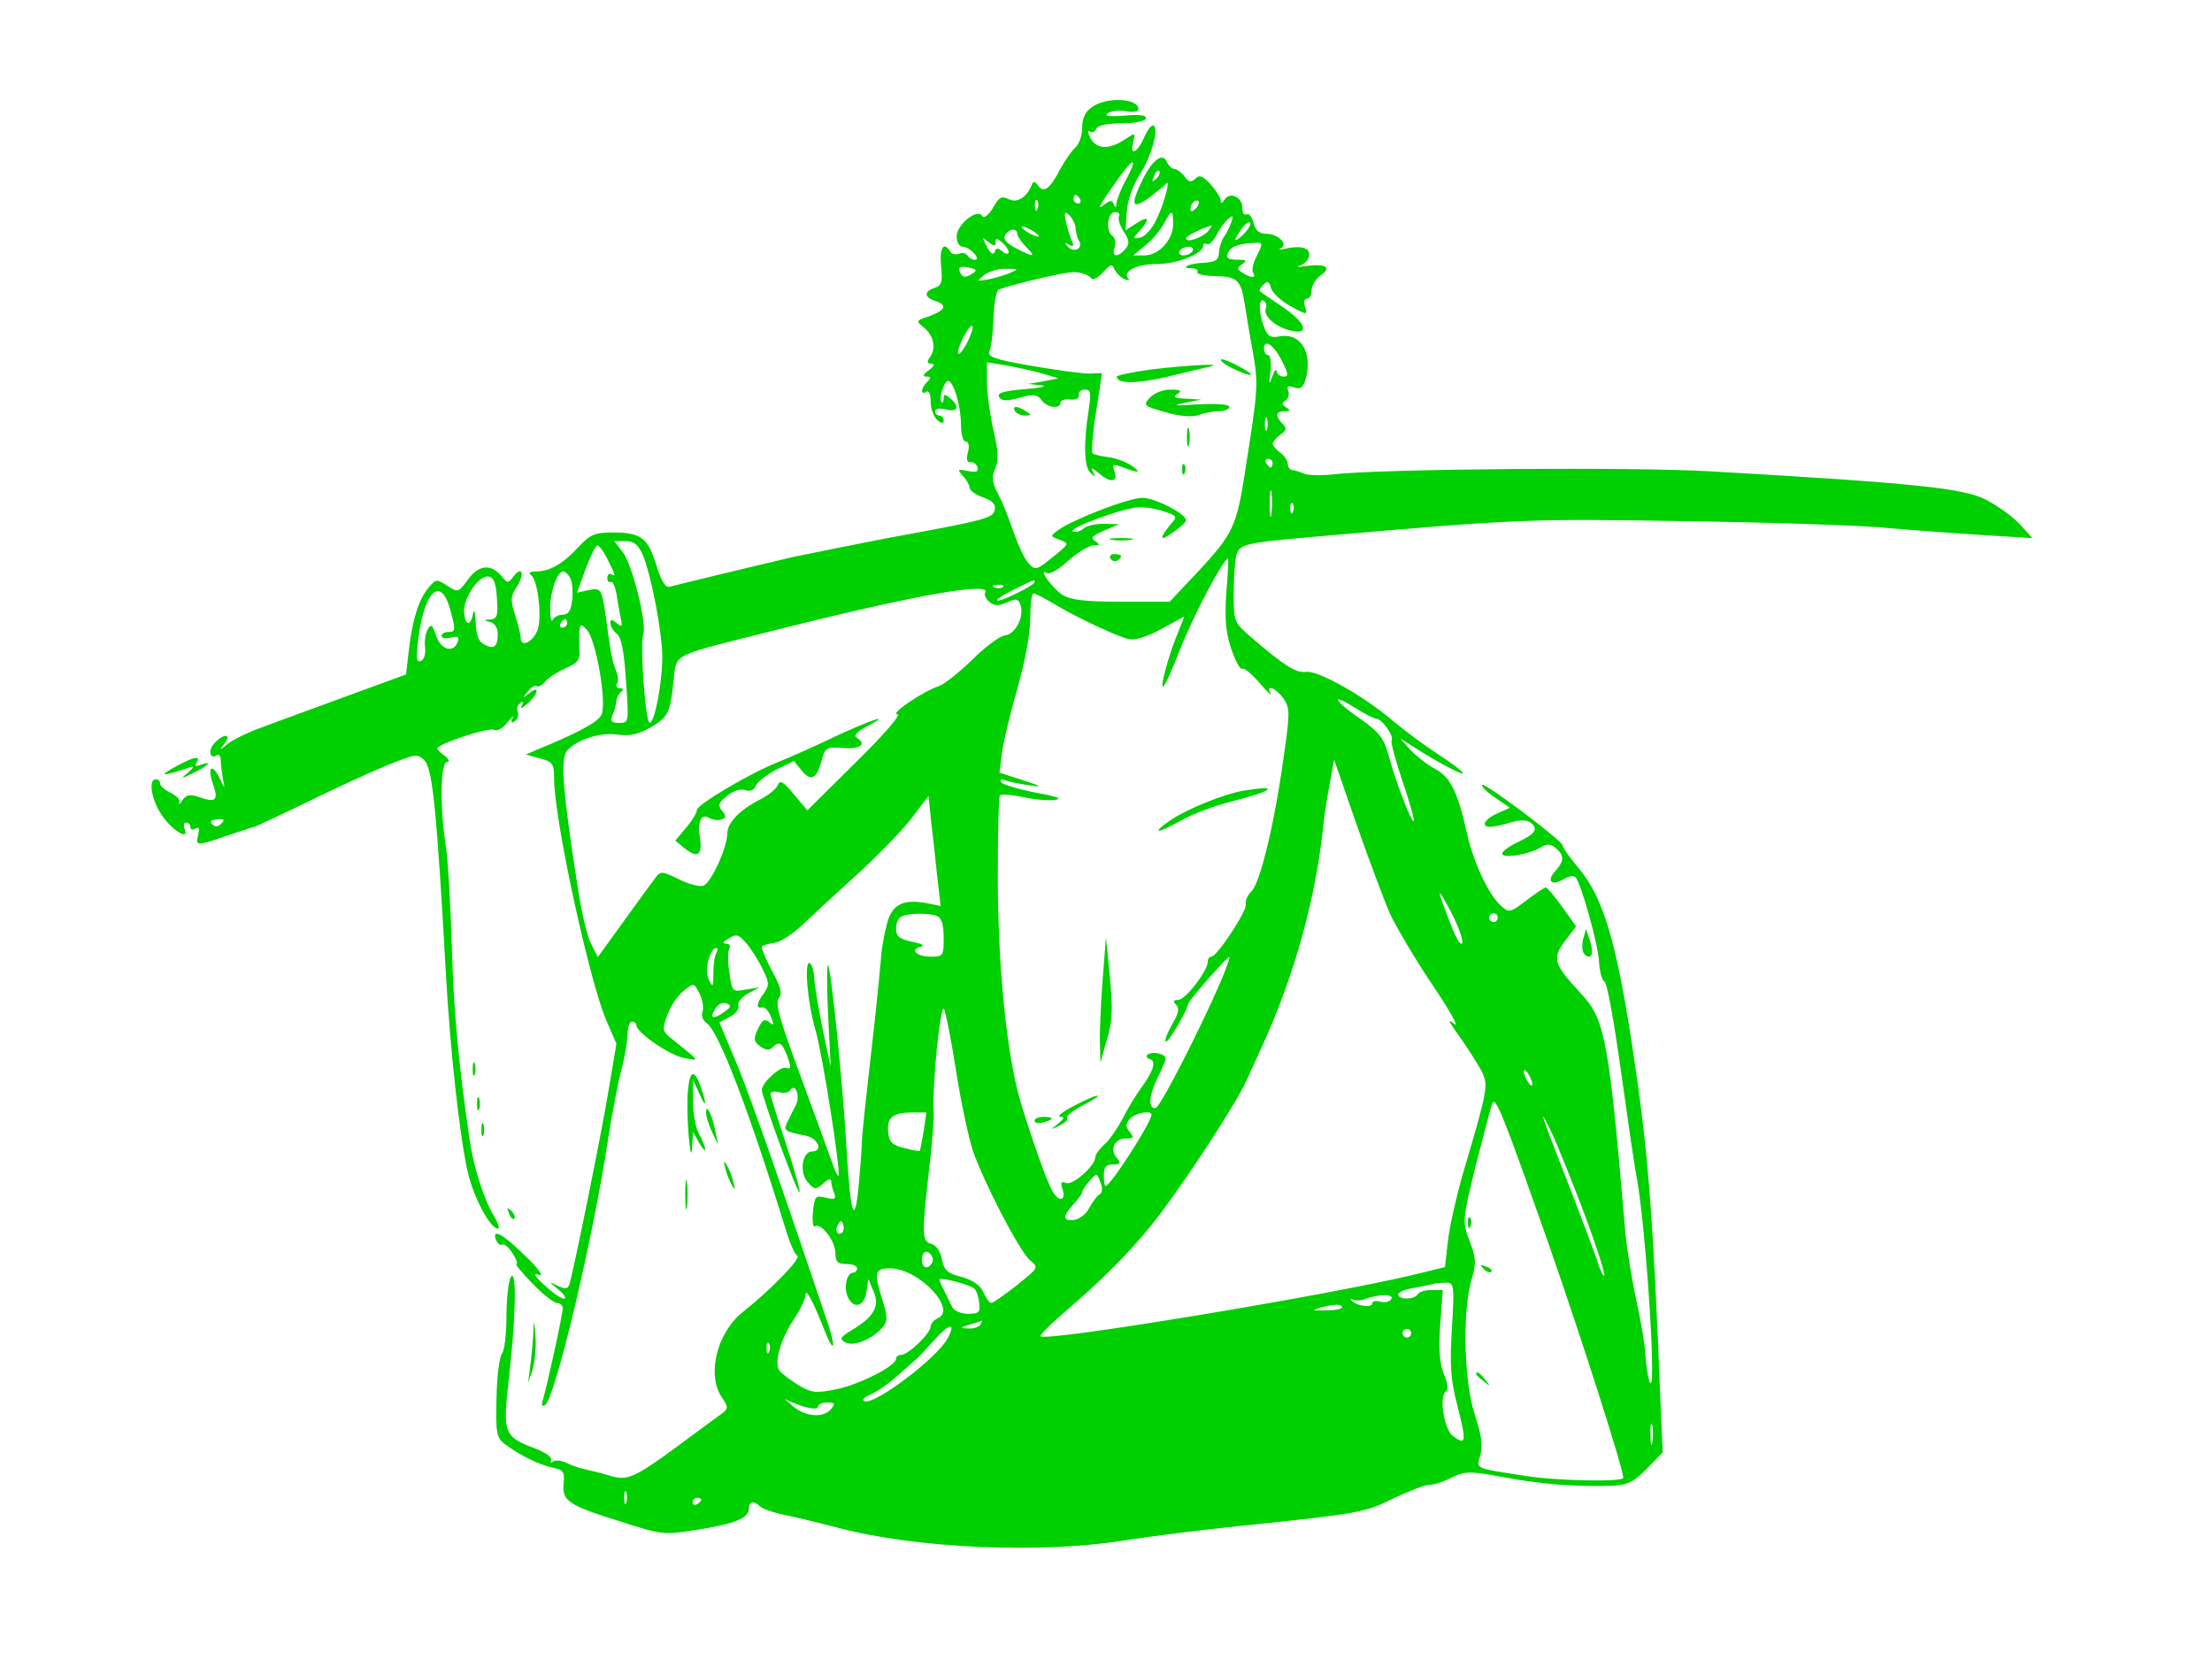 <?xml version="1.0" standalone="no"?>
<!DOCTYPE svg PUBLIC "-//W3C//DTD SVG 20010904//EN"
 "http://www.w3.org/TR/2001/REC-SVG-20010904/DTD/svg10.dtd">
<svg version="1.0" xmlns="http://www.w3.org/2000/svg"
 width="511pt" height="385pt" viewBox="0 0 511 385"
 preserveAspectRatio="xMidYMid meet">

<g transform="translate(0,385) scale(0.1,-0.1)"
fill="#00cf00" stroke="none">
<path d="M2523 3603 c-16 -11 -23 -26 -23 -48 0 -18 -7 -38 -16 -46 -8 -7 -24
-30 -35 -50 -23 -45 -38 -56 -51 -38 -7 11 -11 11 -15 1 -11 -28 -34 -42 -53
-32 -16 8 -22 5 -36 -20 -11 -18 -21 -25 -25 -19 -11 19 -59 -20 -59 -47 0
-14 6 -24 14 -24 7 0 19 -7 26 -15 8 -9 9 -15 2 -15 -6 0 -13 4 -17 10 -3 5
-12 7 -19 4 -8 -3 -17 -1 -21 5 -15 25 -25 8 -21 -34 4 -37 1 -45 -15 -50 -25
-8 -24 -22 1 -30 29 -9 25 -21 -12 -35 -33 -11 -33 -11 -12 -28 22 -19 27 -49
11 -69 -6 -9 -5 -13 4 -13 9 -1 8 -5 -5 -15 -14 -10 -15 -15 -6 -15 11 0 11
-3 2 -12 -15 -15 -16 -32 -2 -23 6 4 10 -6 10 -23 0 -16 7 -35 15 -42 10 -9
15 -9 15 -1 0 6 -4 11 -10 11 -5 0 -10 5 -10 10 0 6 11 8 25 4 28 -7 33 7 10
26 -12 10 -15 10 -15 0 0 -8 -2 -11 -5 -9 -7 7 6 49 15 49 13 0 30 -59 30
-101 0 -22 5 -39 11 -39 7 0 9 -10 5 -25 -4 -16 -2 -24 5 -23 6 2 14 -3 17
-11 3 -10 -2 -13 -22 -9 -25 5 -25 4 -11 -12 8 -9 15 -21 15 -27 0 -6 14 -16
31 -22 21 -7 30 -16 27 -28 -3 -20 -18 -24 -253 -67 -77 -15 -171 -34 -210
-42 -86 -20 -264 -63 -286 -69 -11 -4 -20 9 -33 50 -19 63 -36 75 -101 75 -41
0 -52 -5 -79 -34 -36 -39 -66 -56 -98 -56 -13 0 -18 -3 -12 -8 15 -9 25 -82
18 -120 -6 -30 -41 -52 -41 -26 0 8 -6 31 -13 53 -11 35 -11 43 4 66 19 29 12
50 -8 23 -12 -16 -14 -16 -29 3 -24 27 -52 24 -77 -11 -21 -29 -22 -29 -47
-13 -25 16 -26 16 -44 -6 -22 -26 -37 -75 -45 -147 l-6 -52 -142 -52 c-77 -28
-166 -61 -196 -72 -30 -11 -64 -28 -75 -37 -18 -15 -19 -15 -6 2 17 22 -2 23
-23 1 -16 -16 -12 -39 5 -29 5 4 9 -2 9 -12 0 -10 3 -29 5 -43 5 -24 5 -24 -8
3 -17 35 -29 25 -15 -14 13 -37 7 -44 -30 -31 -23 8 -31 7 -41 -7 -6 -9 -9
-11 -7 -5 3 6 -6 16 -19 22 -14 7 -25 16 -25 22 0 5 -4 10 -10 10 -17 0 -11
-43 10 -77 21 -36 68 -68 57 -39 -4 9 -2 16 3 16 6 0 10 -5 10 -11 0 -5 5 -7
12 -3 8 5 9 0 6 -14 -7 -27 -5 -27 68 -2 32 11 60 20 62 20 1 0 53 24 115 54
61 30 145 69 186 86 72 29 75 30 92 13 18 -19 28 -114 49 -491 10 -178 31
-370 50 -457 12 -55 48 -126 68 -133 8 -2 5 9 -8 31 -22 36 -45 110 -54 167
-26 176 -38 301 -42 450 -3 96 -9 202 -14 235 -14 89 -13 195 3 195 7 0 4 7
-7 15 -11 8 -18 16 -15 18 18 15 120 47 130 41 7 -4 20 3 31 17 11 13 16 18
12 10 -5 -10 -3 -12 5 -7 7 5 10 14 7 22 -3 7 0 16 6 20 7 5 8 2 3 -7 -5 -8 1
-5 13 5 26 23 30 45 5 25 -16 -13 -17 -12 -4 3 7 10 17 16 21 13 4 -3 14 3 21
12 8 9 29 22 47 30 24 10 32 19 31 36 -1 12 -1 32 -1 45 2 21 4 22 17 8 22
-22 48 -172 34 -198 -9 -17 -56 -42 -149 -80 l-25 -11 33 -9 c29 -8 32 -12 32
-46 0 -94 82 -471 121 -560 l23 -53 -18 -107 c-17 -103 -82 -423 -91 -450 -4
-10 -10 -10 -27 -2 -21 10 -21 10 2 -9 14 -11 19 -21 13 -21 -7 0 -27 14 -45
31 -24 22 -27 29 -13 24 12 -4 -1 15 -32 44 -51 51 -78 65 -67 36 4 -8 10 -13
14 -10 4 3 15 -6 24 -20 9 -14 13 -25 9 -25 -4 0 13 -20 37 -45 24 -25 50 -45
57 -45 7 0 13 -6 13 -12 0 -15 -37 -183 -46 -212 -4 -12 -2 -16 5 -12 23 14
111 384 146 616 9 58 23 130 31 161 8 30 14 67 14 82 0 15 5 27 10 27 6 0 10
-4 10 -8 0 -17 77 -70 110 -76 38 -7 38 -9 -24 41 -27 21 -27 24 -14 59 7 20
24 45 37 55 24 19 24 19 37 -6 7 -14 10 -33 7 -42 -4 -9 1 -21 11 -28 27 -20
97 -202 181 -475 9 -30 21 -58 27 -61 9 -6 -63 -80 -125 -129 -60 -47 -85
-144 -50 -197 17 -26 17 -27 -7 -44 -14 -10 -56 -41 -95 -70 -101 -74 -116
-80 -156 -68 -19 6 -45 12 -58 15 -13 3 -32 9 -43 15 -10 5 -24 7 -30 3 -6 -4
-8 -3 -5 3 4 6 -13 18 -37 27 -73 28 -75 34 -60 166 16 141 18 251 4 230 -5
-8 -10 -49 -10 -91 0 -41 -5 -80 -10 -85 -6 -6 -12 -52 -13 -102 -2 -81 0 -93
18 -107 33 -25 78 -48 110 -55 26 -5 30 -10 27 -36 -4 -41 10 -51 129 -88 99
-32 102 -32 179 -20 88 14 120 27 120 49 0 17 12 19 26 5 5 -5 30 -14 54 -19
25 -5 79 -18 121 -29 182 -49 473 -62 669 -30 58 9 177 24 265 33 280 29 288
31 355 64 36 17 72 31 82 31 10 0 33 7 52 17 32 15 41 15 123 0 86 -16 165
-22 250 -19 34 2 48 9 78 40 l36 37 -5 115 c-18 454 -29 587 -67 835 -36 232
-66 331 -120 397 -22 26 -39 50 -39 55 -1 11 -180 146 -186 140 -3 -3 10 -16
29 -29 l35 -24 -29 -13 c-30 -13 -39 -31 -16 -31 6 0 28 4 46 10 24 7 39 6 48
-1 17 -15 10 -25 -32 -45 -19 -9 -35 -21 -35 -26 0 -12 64 -2 90 15 14 8 22 8
34 -2 20 -17 20 -30 -1 -53 -21 -23 -9 -36 19 -19 11 7 24 9 28 4 13 -15 52
-155 54 -195 1 -22 7 -43 13 -46 6 -4 22 -95 37 -202 15 -107 31 -220 37 -250
22 -121 48 -526 29 -470 -4 14 -8 42 -9 62 -1 21 -10 75 -20 120 -10 46 -22
117 -26 158 -38 447 -47 495 -102 554 -64 69 -68 82 -38 122 l26 34 -32 45
c-18 25 -35 45 -38 45 -3 0 -24 -14 -45 -30 -38 -29 -40 -29 -59 -12 -28 25
-62 98 -77 162 -22 100 -39 135 -75 154 -19 10 -44 30 -57 44 l-23 26 30 -19
c56 -36 115 -67 115 -61 0 3 -26 23 -57 43 -32 21 -78 55 -103 76 -67 58 -175
119 -203 115 -23 -3 -49 13 -128 81 -38 33 -39 35 -39 100 0 36 3 76 6 88 7
26 20 29 179 43 482 42 495 42 865 36 201 -3 410 -10 465 -16 55 -5 152 -12
215 -16 l115 -7 -30 33 c-16 17 -52 43 -78 56 -51 26 -160 38 -632 65 -183 11
-770 6 -878 -7 -27 -3 -56 -2 -65 2 -9 4 -21 8 -27 8 -5 1 -10 7 -10 14 0 8
-8 19 -17 26 -10 7 -18 17 -18 21 0 4 8 14 18 21 14 10 15 15 5 25 -18 18 -16
29 5 29 13 0 14 2 3 9 -10 6 -10 10 -1 16 6 4 9 14 6 22 -4 11 -1 13 14 8 15
-5 21 0 27 22 15 60 -13 105 -61 96 -21 -4 -28 0 -36 22 -13 33 -13 68 0 60 5
-3 7 -11 4 -18 -6 -17 23 -43 59 -51 44 -10 33 19 -20 55 -27 18 -50 34 -52
36 -3 2 1 9 7 15 10 10 14 8 18 -7 3 -11 23 -30 45 -42 38 -21 40 -21 34 -2
-4 11 -2 19 4 19 6 0 11 9 11 19 0 11 9 26 20 34 27 19 14 28 -29 23 -20 -3
-29 -3 -19 0 22 7 31 33 13 40 -8 4 -27 4 -43 0 -15 -3 -21 -3 -14 0 20 9 -5
34 -33 34 -16 0 -25 8 -29 25 -4 14 -11 23 -16 20 -6 -3 -10 3 -10 15 0 25
-29 38 -41 19 -6 -9 -9 -10 -9 -2 0 7 -11 23 -23 37 -19 20 -26 23 -36 13 -10
-9 -15 -8 -25 6 -7 9 -18 17 -24 17 -5 0 -12 7 -16 15 -9 24 -33 7 -56 -39
-29 -60 -26 -71 13 -44 17 13 36 28 40 33 13 17 -4 -48 -23 -85 -9 -19 -26
-37 -36 -39 -18 -3 -18 -2 -1 16 25 28 21 36 -8 17 l-25 -16 3 43 c2 28 14 61
32 89 27 43 44 110 28 110 -5 0 -14 -13 -21 -30 -16 -35 -33 -40 -24 -8 5 22
5 22 -21 5 -35 -23 -64 -22 -78 4 -6 13 -7 19 -1 15 6 -3 12 0 14 6 3 8 24 13
58 13 29 0 55 5 57 11 3 8 -14 10 -49 7 -38 -3 -49 -1 -38 6 8 5 27 7 42 4 16
-3 28 -1 28 5 0 25 -73 29 -107 5z m78 -169 c-12 -21 -21 -46 -22 -54 0 -11
-2 -11 -6 -2 -4 10 -8 10 -21 0 -20 -16 -13 -3 31 59 37 52 46 50 18 -3z m70
3 c-10 -9 -11 -8 -5 6 3 10 9 15 12 12 3 -3 0 -11 -7 -18z m-176 -47 c3 -5 1
-10 -4 -10 -6 0 -11 5 -11 10 0 6 2 10 4 10 3 0 8 -4 11 -10z m-98 -22 c-3 -8
-6 -5 -6 6 -1 11 2 17 5 13 3 -3 4 -12 1 -19z m365 0 c-7 -7 -12 -8 -12 -2 0
6 3 14 7 17 3 4 9 5 12 2 2 -3 -1 -11 -7 -17z m-277 -45 c0 -10 4 -24 8 -30
10 -17 -13 -28 -26 -13 -9 10 -9 11 2 5 11 -6 13 -4 6 11 -4 10 -10 30 -13 44
-4 20 -2 23 8 13 7 -7 14 -20 15 -30z m100 27 c-3 -5 2 -21 11 -35 13 -20 14
-28 4 -40 -18 -21 -33 -19 -25 4 3 11 1 22 -5 26 -16 10 -12 55 6 55 8 0 12
-4 9 -10z m125 -18 c0 -36 -33 -72 -66 -72 l-26 0 29 24 c16 13 35 36 42 50
18 33 21 33 21 -2z m133 1 c-3 -10 -11 -24 -16 -31 -5 -7 -10 -22 -11 -35 -1
-18 -7 -22 -34 -24 -35 -1 -59 -13 -28 -13 9 0 15 -4 12 -8 -3 -5 15 -9 41
-10 50 0 60 -9 68 -62 3 -19 11 -69 19 -111 13 -78 13 -84 -18 -280 -19 -124
-28 -143 -107 -228 l-67 -71 -111 0 c-87 0 -117 4 -137 16 -24 16 -58 64 -35
50 5 -4 28 9 49 29 22 19 48 35 58 35 16 0 16 2 4 10 -12 7 -7 12 20 24 l35
15 -35 1 c-20 0 -41 -5 -47 -11 -6 -6 -17 -9 -24 -7 -17 6 116 55 151 56 14 1
40 -3 58 -9 30 -10 32 -13 19 -27 -30 -36 -29 -45 1 -23 18 12 32 25 32 29 0
15 -72 52 -101 52 -31 0 -161 -50 -195 -75 -18 -13 -18 -14 4 -22 23 -9 22 -9
-16 -40 -38 -31 -41 -31 -56 -14 -9 9 -24 42 -35 73 -10 30 -26 70 -36 88 -13
26 -15 38 -6 57 8 18 8 40 -4 89 -8 36 -15 86 -15 111 l0 46 43 -7 c23 -4 60
-12 82 -18 l40 -12 -35 -7 -35 -6 30 -3 c17 -2 0 -6 -37 -9 -50 -4 -65 -9 -60
-18 6 -10 17 -10 47 -2 32 9 41 8 51 -5 12 -18 44 -22 44 -6 0 5 10 9 23 7 13
-1 21 3 19 11 -1 6 5 12 14 12 14 0 15 -7 9 -47 -12 -77 -11 -131 4 -145 11
-11 12 -10 6 2 -6 11 -3 10 12 -2 27 -24 46 -23 38 2 -6 18 -4 19 20 10 37
-14 43 -12 18 5 -12 8 -36 17 -53 19 -17 2 -33 6 -36 9 -3 3 0 46 8 95 l14 90
-30 -1 c-17 0 -77 8 -134 18 -86 15 -102 21 -96 34 4 9 8 42 9 74 1 32 6 62
11 67 7 6 134 38 169 41 16 2 40 -5 46 -14 4 -5 16 1 27 14 18 19 22 20 27 6
4 -8 14 -18 23 -22 9 -3 13 -3 9 1 -16 16 18 34 65 34 48 0 108 24 108 43 0 4
4 6 8 3 5 -3 15 7 23 22 12 23 28 41 36 42 1 0 0 -8 -4 -17z m28 -26 c-13 -12
-20 -15 -16 -7 14 26 28 41 33 35 3 -3 -5 -16 -17 -28z m-471 -3 c0 -2 -9 0
-20 6 -11 6 -20 13 -20 16 0 2 9 0 20 -6 11 -6 20 -13 20 -16z m391 12 c-13
-15 -51 -28 -51 -17 0 6 34 23 59 30 2 1 -2 -5 -8 -13z m-441 -6 c0 -5 9 -19
20 -30 24 -24 19 -25 -20 -5 -30 15 -36 26 -23 38 10 10 23 8 23 -3z m-50 -20
c0 10 3 10 15 0 8 -7 15 -17 15 -22 0 -6 -6 -6 -14 1 -11 9 -15 9 -18 -1 -3
-8 -10 -4 -18 12 -12 23 -12 24 3 11 13 -10 17 -10 17 -1z m604 -30 c-9 -16
-13 -34 -9 -40 8 -13 -5 -13 -25 0 -13 9 -13 11 0 20 12 8 9 10 -12 10 -20 0
-26 4 -22 14 6 16 24 23 61 25 21 1 21 0 7 -29z m-149 10 c-3 -5 -13 -10 -21
-10 -8 0 -12 5 -9 10 3 6 13 10 21 10 8 0 12 -4 9 -10z m-507 -51 c-18 -12
-25 -11 -31 4 -4 10 2 13 20 9 18 -3 21 -7 11 -13z m82 -1 c-14 -5 -36 -12
-50 -14 -24 -4 -24 -4 -6 11 11 8 34 15 50 14 31 0 31 0 6 -11z m-95 -158 c-9
-18 -19 -30 -21 -27 -3 3 2 19 11 37 9 18 19 30 21 27 3 -3 -2 -19 -11 -37z
m727 -45 c15 -30 15 -35 3 -35 -8 0 -15 6 -16 13 -1 6 -5 1 -10 -13 -7 -21 -8
-19 -4 13 2 20 0 37 -6 37 -5 0 -9 7 -9 15 0 24 24 7 42 -30z m-35 -157 c-3
-7 -5 -2 -5 12 0 14 2 19 5 13 2 -7 2 -19 0 -25z m13 -78 c0 -5 -2 -10 -4 -10
-3 0 -8 5 -11 10 -3 6 -1 10 4 10 6 0 11 -4 11 -10z m-3 -117 c-2 -16 -4 -5
-4 22 0 28 2 40 4 28 2 -13 2 -35 0 -50z m50 5 c-3 -8 -6 -5 -6 6 -1 11 2 17
5 13 3 -3 4 -12 1 -19z m-1502 -100 c20 -49 45 -180 45 -237 0 -58 -18 -151
-29 -151 -10 0 -23 182 -15 204 9 24 -25 161 -47 190 l-20 26 26 0 c20 0 29
-8 40 -32z m-84 -5 c22 -44 22 -46 12 -40 -5 3 -10 0 -10 -8 0 -8 4 -12 8 -9
4 2 11 -12 14 -33 3 -21 8 -46 10 -56 3 -15 1 -16 -11 -6 -11 9 -14 9 -14 -1
0 -7 7 -18 15 -24 10 -8 17 -40 21 -108 7 -97 7 -98 -16 -98 -17 0 -21 4 -15
18 4 9 8 24 9 32 0 8 6 18 11 22 6 5 5 8 -3 8 -7 0 -10 5 -7 10 4 6 3 19 -1
28 -8 21 -12 36 -19 87 -14 107 -14 108 -44 102 l-28 -6 20 55 c11 29 23 54
27 54 4 0 13 -12 21 -27z m1432 -81 c-4 -60 -2 -91 11 -130 10 -29 21 -50 26
-47 4 3 22 -12 40 -33 17 -20 29 -31 25 -24 -12 23 14 12 31 -13 14 -22 14
-33 -1 -137 -22 -157 -54 -287 -74 -307 -10 -10 -15 -23 -13 -30 4 -13 -66
-121 -80 -121 -4 0 -8 -5 -8 -12 0 -21 -52 -88 -68 -88 -12 0 -13 -3 -5 -11 8
-8 6 -20 -9 -45 -11 -19 -18 -37 -15 -40 5 -5 50 72 52 87 0 7 95 115 95 108
0 -30 -157 -349 -171 -349 -17 0 -15 29 6 72 22 46 23 47 3 54 -21 6 -41 -6
-21 -13 15 -5 7 -28 -22 -68 -12 -16 -31 -48 -42 -70 -12 -22 -30 -49 -42 -59
-12 -11 -21 -24 -21 -30 0 -19 -52 -65 -67 -59 -12 5 -14 1 -8 -15 8 -28 -11
-29 -25 -1 -13 24 -43 108 -71 199 -33 109 -53 307 -54 517 0 105 2 194 5 196
3 3 26 1 52 -4 26 -6 60 -9 75 -7 19 3 5 8 -45 17 -40 8 -76 19 -79 24 -4 6 0
8 10 4 8 -3 33 -8 54 -11 33 -5 31 -3 -15 12 l-53 17 6 48 c4 27 20 94 36 149
17 60 29 124 29 159 0 33 3 59 8 58 4 0 25 -11 47 -24 53 -32 143 -74 171 -81
15 -4 42 4 77 23 l53 29 -22 -56 c-12 -30 -24 -73 -28 -95 -4 -27 8 -6 37 67
33 85 102 215 114 218 1 0 0 -35 -4 -78z m-1516 33 c5 -8 7 -31 5 -50 -3 -26
-9 -35 -22 -35 -10 0 -21 -6 -23 -12 -3 -7 -6 4 -6 24 -1 38 16 88 30 88 4 0
12 -7 16 -15z m-169 -48 c3 -39 0 -47 -15 -48 -17 -1 -17 -2 0 -6 10 -3 17
-14 17 -27 0 -30 -9 -37 -31 -25 -14 7 -19 22 -20 52 -1 23 -4 32 -6 20 -6
-31 -18 -29 -21 3 -2 32 34 86 57 82 12 -2 17 -16 19 -51z m1242 38 c0 -7 -81
-47 -86 -42 -3 2 15 14 38 25 49 24 48 24 48 17z m-73 -11 c-3 -3 -12 -4 -19
-1 -8 3 -5 6 6 6 11 1 17 -2 13 -5z m-1277 -52 c13 -48 13 -52 -5 -52 -8 0
-15 -4 -15 -9 0 -5 10 -7 21 -4 16 4 20 2 17 -8 -9 -28 -38 -22 -50 11 -9 27
-12 30 -20 16 -5 -8 -8 -28 -6 -42 2 -15 -3 -29 -10 -31 -10 -4 -11 7 -6 49
14 113 52 149 74 70z m1236 39 c-3 -5 1 -14 9 -21 12 -10 21 -10 41 -2 20 10
26 9 31 -4 10 -27 -10 -69 -36 -72 -13 -2 -47 -28 -76 -57 -30 -29 -64 -56
-76 -60 -35 -11 -115 -65 -96 -65 10 0 -29 -45 -96 -111 l-112 -111 -31 37
c-24 29 -32 34 -37 22 -3 -9 -21 -23 -39 -33 -49 -24 -78 -55 -78 -80 0 -32
-37 -113 -55 -120 -8 -3 -34 3 -57 15 -39 19 -42 19 -54 3 -7 -9 -40 -54 -73
-100 l-60 -83 -15 30 c-9 16 -22 71 -30 123 -36 229 -42 304 -26 324 22 25 76
43 117 37 28 -4 48 1 75 16 42 25 46 33 54 108 8 65 -12 55 234 117 321 81
502 113 486 87z m-966 -71 c0 -5 -5 -10 -11 -10 -5 0 -7 5 -4 10 3 6 8 10 11
10 2 0 4 -4 4 -10z m1869 -220 c13 0 42 -41 36 -50 -3 -4 9 -47 25 -95 17 -49
28 -90 26 -92 -5 -5 -43 94 -59 155 -10 36 -21 51 -64 81 -61 42 -72 63 -13
26 22 -14 44 -25 49 -25z m33 -453 c15 -31 59 -106 99 -165 40 -59 61 -98 48
-87 -17 14 -13 6 13 -30 19 -27 42 -63 51 -80 16 -33 14 -42 -46 -245 -13 -47
-28 -112 -32 -146 l-7 -61 -69 -17 c-203 -49 -852 -156 -865 -143 -3 3 28 33
68 67 86 74 155 145 210 218 72 97 176 257 198 307 13 28 31 68 41 90 70 156
116 324 134 480 3 33 11 85 17 115 l10 55 52 -150 c29 -83 64 -176 78 -208z
m-1047 89 l8 -69 -29 6 c-57 11 -83 -1 -95 -47 -6 -22 -13 -60 -14 -82 -2 -23
-8 -86 -14 -140 -26 -230 -30 -270 -30 -284 0 -8 -3 -51 -7 -94 -9 -102 -19
-76 -28 74 -8 146 -36 423 -43 430 -3 3 -3 -49 0 -115 l6 -120 -19 90 c-10 50
-19 102 -19 117 -1 15 -5 29 -10 33 -14 8 -6 -91 13 -155 16 -54 59 -330 53
-336 -2 -2 -9 13 -16 34 -7 20 -40 110 -73 200 -46 124 -58 165 -49 176 9 10
5 25 -16 64 -15 28 -25 53 -23 56 3 2 16 6 29 8 13 1 40 19 61 38 20 19 77 72
127 117 49 45 108 105 129 133 l39 51 6 -58 c4 -32 10 -89 14 -127z m-1654
121 c-7 -7 -14 -8 -21 -1 -6 6 -2 10 12 11 16 2 18 -1 9 -10z m2867 -275 c-2
-9 -13 8 -25 38 -35 91 -36 98 -3 37 17 -32 30 -66 28 -75z m-1214 62 c11 -4
16 -19 16 -50 0 -42 -1 -44 -29 -44 -34 0 -50 16 -24 23 11 2 3 7 -19 11 -31
7 -38 13 -38 31 0 13 6 26 13 28 18 8 63 8 81 1z m1296 -4 c0 -5 -4 -10 -10
-10 -5 0 -10 5 -10 10 0 6 5 10 10 10 6 0 10 -4 10 -10z m-1736 -59 c9 -10 26
-36 36 -56 17 -34 18 -40 5 -59 -18 -24 -19 -37 -4 -33 6 1 15 -9 20 -22 8
-19 7 -22 -4 -12 -11 8 -16 5 -26 -16 -11 -23 -10 -29 5 -40 12 -9 21 -10 28
-3 16 16 23 12 35 -21 9 -25 8 -30 -3 -26 -13 5 -56 -34 -56 -51 0 -16 84
-245 87 -236 2 5 -13 56 -32 114 -19 57 -35 108 -35 113 0 5 9 7 20 4 11 -3
23 -1 26 5 11 17 23 -14 13 -34 -5 -10 -14 -27 -19 -38 -11 -22 -10 -23 43
-34 27 -6 39 -36 13 -36 -23 0 -30 -49 -10 -71 16 -18 18 -18 36 -3 10 10 18
12 18 6 0 -6 3 -18 7 -28 5 -14 2 -16 -19 -11 -24 6 -26 4 -30 -32 -2 -22 0
-37 5 -34 14 9 47 -34 47 -62 0 -20 5 -25 25 -25 14 0 25 -4 25 -10 0 -5 -4
-10 -9 -10 -16 0 -23 -38 -11 -59 14 -27 38 -17 42 17 l4 27 12 -28 c15 -34 1
-59 -49 -89 -28 -17 -31 -21 -16 -29 18 -11 64 8 87 36 11 14 11 24 -3 67 -18
58 -16 68 19 68 67 0 158 -97 109 -116 -8 -4 -15 -12 -15 -18 0 -16 -52 -66
-68 -66 -7 0 -12 -4 -12 -9 0 -17 -88 -61 -141 -71 -45 -9 -56 -7 -84 10 -18
11 -38 26 -44 33 -14 18 2 73 34 121 14 20 25 45 26 54 0 18 16 -11 44 -82 23
-58 27 -39 5 24 -112 333 -185 541 -214 607 l-34 81 24 13 c14 7 22 19 20 26
-3 7 7 19 22 28 l27 14 -32 -5 c-31 -6 -32 -5 -38 39 -4 25 -4 50 0 56 3 6 0
11 -7 11 -9 0 -9 3 2 10 21 13 25 13 44 -9z m-69 -22 c-4 -6 -7 -27 -7 -47 0
-33 -1 -35 -11 -14 -10 21 3 72 18 72 4 0 3 -5 0 -11z m19 -136 c-26 -19 -36
-16 -22 6 6 11 18 17 26 13 12 -4 12 -8 -4 -19z m535 -139 c11 -71 29 -154 39
-184 27 -76 108 -232 132 -252 20 -16 19 -17 -31 -57 -29 -23 -55 -41 -59 -41
-4 0 -12 11 -18 24 -7 17 -25 29 -50 36 -33 8 -41 15 -46 41 -4 19 -13 33 -26
36 -21 6 -21 23 0 203 4 41 8 86 7 100 -4 59 15 253 24 239 4 -9 17 -74 28
-145z m1331 -29 c0 -5 -5 -3 -10 5 -5 8 -10 20 -10 25 0 6 5 3 10 -5 5 -8 10
-19 10 -25z m38 -370 c77 -221 172 -518 172 -539 0 -10 -158 -7 -229 5 -116
18 -111 15 -101 48 6 22 2 47 -13 93 -25 75 -29 237 -8 310 12 41 11 52 -4 91
-17 45 -17 47 14 174 18 70 35 135 38 143 7 21 24 -21 131 -325z m-1444 263
c-4 -24 -8 -44 -9 -46 -2 -2 -18 1 -36 6 -27 6 -35 14 -37 36 -4 34 10 46 56
46 l32 0 -6 -42z m526 37 c0 -18 -95 -165 -106 -165 -2 0 -4 11 -4 25 0 19 5
25 21 25 18 0 19 3 9 15 -17 20 -5 45 21 45 18 0 19 2 9 15 -10 12 -10 18 0
30 12 14 50 21 50 10z m1002 -234 c27 -73 47 -135 44 -138 -2 -2 -10 13 -16
34 -7 21 -37 101 -67 178 -65 166 -72 189 -37 115 14 -30 48 -115 76 -189z
m-1123 49 c-6 -4 -16 -18 -23 -31 -6 -13 -22 -25 -34 -27 -27 -4 -28 8 -2 36
11 12 20 24 20 28 0 4 8 16 17 26 17 19 17 19 25 -3 6 -14 5 -25 -3 -29z
m-593 -87 c-10 -10 -19 5 -10 18 6 11 8 11 12 0 2 -7 1 -15 -2 -18z m209 -63
c0 -7 -6 -15 -12 -17 -8 -3 -13 4 -13 17 0 13 5 20 13 18 6 -3 12 -11 12 -18z
m96 -67 c5 -5 10 -20 11 -33 3 -22 -1 -25 -26 -25 -16 0 -32 7 -36 15 -4 8
-12 25 -18 37 -7 13 -12 25 -12 27 0 7 72 -12 81 -21z m1103 -93 c-5 -87 -3
-118 14 -182 20 -80 19 -88 -12 -65 -20 15 -32 92 -16 102 6 4 5 18 -4 40 -10
24 -13 56 -9 114 l6 81 -26 0 c-14 0 -29 -4 -32 -10 -8 -13 -45 -13 -45 0 0 5
17 12 38 15 20 4 42 8 47 10 6 1 18 2 28 2 16 -1 17 -11 11 -107z m-140 69
c-3 -6 -15 -9 -25 -6 -11 3 -19 1 -19 -4 0 -11 -36 -6 -47 6 -5 4 -3 6 2 3 6
-3 18 -3 28 1 32 12 69 12 61 0z m-114 -19 c0 -4 -17 -7 -37 -7 -32 -1 -34 0
-13 6 32 9 50 9 50 1z m-835 -40 c-3 -5 -16 -10 -28 -9 -20 1 -20 2 3 9 14 4
26 8 28 9 2 1 0 -3 -3 -9z m-76 -32 c-24 -45 -168 -154 -192 -145 -7 3 -1 9
13 15 14 6 41 24 60 41 19 17 40 35 45 40 6 4 25 25 43 45 36 40 51 42 31 4z
m1071 12 c0 -5 -4 -10 -10 -10 -5 0 -10 5 -10 10 0 6 5 10 10 10 6 0 10 -4 10
-10z m-1483 -42 c-3 -8 -6 -5 -6 6 -1 11 2 17 5 13 3 -3 4 -12 1 -19z m82
-128 c19 -5 31 -5 31 1 0 5 10 9 21 9 18 0 19 -2 9 -15 -18 -22 -61 -18 -90 8
-14 12 -21 18 -14 14 7 -4 26 -12 43 -17z m1958 -82 c-2 -13 -4 -5 -4 17 -1
22 1 32 4 23 2 -10 2 -28 0 -40z m-2370 -140 c-3 -7 -5 -2 -5 12 0 14 2 19 5
13 2 -7 2 -19 0 -25z m173 8 c0 -3 -4 -8 -10 -11 -5 -3 -10 -1 -10 4 0 6 5 11
10 11 6 0 10 -2 10 -4z"/>
<path d="M2826 3012 c12 -11 64 -33 64 -27 0 5 -56 35 -67 35 -4 0 -3 -4 3 -8z"/>
<path d="M2663 2997 c-46 -6 -83 -14 -83 -17 0 -17 45 -17 118 0 42 10 86 21
97 23 35 8 -46 4 -132 -6z"/>
<path d="M2656 2931 c-16 -17 -14 -19 36 -33 34 -10 61 -12 76 -7 13 5 34 9
48 9 13 0 24 5 24 10 0 6 -28 8 -72 6 -54 -4 -62 -3 -33 3 l40 8 -35 2 c-27 1
-31 4 -20 11 11 7 8 10 -16 10 -18 0 -38 -8 -48 -19z"/>
<path d="M2345 2900 c3 -5 14 -10 23 -10 15 0 15 2 2 10 -20 13 -33 13 -25 0z"/>
<path d="M2742 2840 c0 -19 2 -27 5 -17 2 9 2 25 0 35 -3 9 -5 1 -5 -18z"/>
<path d="M2731 2764 c0 -11 3 -14 6 -6 3 7 2 16 -1 19 -3 4 -6 -2 -5 -13z"/>
<path d="M2568 2603 c12 -2 32 -2 45 0 12 2 2 4 -23 4 -25 0 -35 -2 -22 -4z"/>
<path d="M2565 2560 c4 -6 11 -8 16 -5 14 9 11 15 -7 15 -8 0 -12 -5 -9 -10z"/>
<path d="M2870 2023 c-44 -8 -126 -41 -165 -67 -48 -33 -33 -33 24 -1 24 14
77 34 118 44 98 25 111 39 23 24z"/>
<path d="M2547 1585 c-4 -55 -7 -120 -6 -145 l1 -45 15 53 c13 42 14 71 7 145
l-9 92 -8 -100z"/>
<path d="M2480 1295 c-25 -13 -39 -24 -31 -25 11 0 10 -4 -5 -16 -18 -14 -18
-15 4 -4 13 7 21 14 17 18 -3 3 13 16 37 29 24 12 39 22 33 22 -5 0 -30 -11
-55 -24z"/>
<path d="M2390 1261 c0 -5 9 -7 20 -4 11 3 20 7 20 9 0 2 -9 4 -20 4 -11 0
-20 -4 -20 -9z"/>
<path d="M1930 2149 c-47 -23 -107 -49 -134 -60 -67 -27 -186 -98 -186 -110 0
-6 -11 -25 -25 -41 l-25 -30 22 -18 c30 -24 41 -15 35 25 -6 38 3 57 22 45 8
-4 20 -6 28 -3 11 4 11 8 1 20 -10 13 -8 19 11 34 14 12 31 17 42 14 12 -4 21
-1 25 10 4 9 25 25 47 37 l41 20 18 -22 c21 -26 35 -20 46 23 8 30 11 32 50
29 40 -3 55 9 31 24 -8 4 1 14 22 25 63 33 15 18 -71 -22z"/>
<path d="M3391 1024 c0 -11 3 -14 6 -6 3 7 2 16 -1 19 -3 4 -6 -2 -5 -13z"/>
<path d="M3427 919 c7 -7 15 -10 18 -7 3 3 -2 9 -12 12 -14 6 -15 5 -6 -5z"/>
<path d="M3410 676 c0 -2 8 -10 18 -17 15 -13 16 -12 3 4 -13 16 -21 21 -21
13z"/>
<path d="M415 2084 c-53 -28 -45 -30 25 -6 9 3 7 -2 -5 -12 -19 -16 -18 -16
13 -1 33 16 45 29 15 18 -11 -4 -14 -3 -9 5 10 16 -3 15 -39 -4z"/>
<path d="M3657 1680 c-3 -14 -2 -29 3 -34 16 -16 23 1 13 31 l-9 27 -7 -24z"/>
<path d="M1092 1380 c0 -14 2 -19 5 -12 2 6 2 18 0 25 -3 6 -5 1 -5 -13z"/>
<path d="M1589 1328 c-2 -24 -1 -70 2 -103 4 -40 6 -48 8 -25 l2 35 14 -25 c8
-14 14 -20 14 -15 0 6 -6 21 -14 35 -8 14 -14 48 -14 75 l0 50 14 -30 c16 -37
19 -29 4 14 -15 43 -26 39 -30 -11z"/>
<path d="M1102 1300 c0 -14 2 -19 5 -12 2 6 2 18 0 25 -3 6 -5 1 -5 -13z"/>
<path d="M1631 1280 c0 -8 6 -28 14 -45 l14 -30 -6 30 c-7 38 -22 68 -22 45z"/>
<path d="M1112 1240 c0 -14 2 -19 5 -12 2 6 2 18 0 25 -3 6 -5 1 -5 -13z"/>
<path d="M1676 1150 c3 -14 11 -32 16 -40 6 -10 7 -7 2 10 -3 14 -11 32 -16
40 -6 10 -7 7 -2 -10z"/>
<path d="M1583 1090 c0 -30 2 -43 4 -27 2 15 2 39 0 55 -2 15 -4 2 -4 -28z"/>
<path d="M1176 1047 c3 -10 9 -15 12 -12 3 3 0 11 -7 18 -10 9 -11 8 -5 -6z"/>
<path d="M1232 770 c-1 -19 -4 -53 -7 -75 l-5 -40 11 33 c5 19 8 53 6 75 -3
40 -4 40 -5 7z"/>
</g>
</svg>
